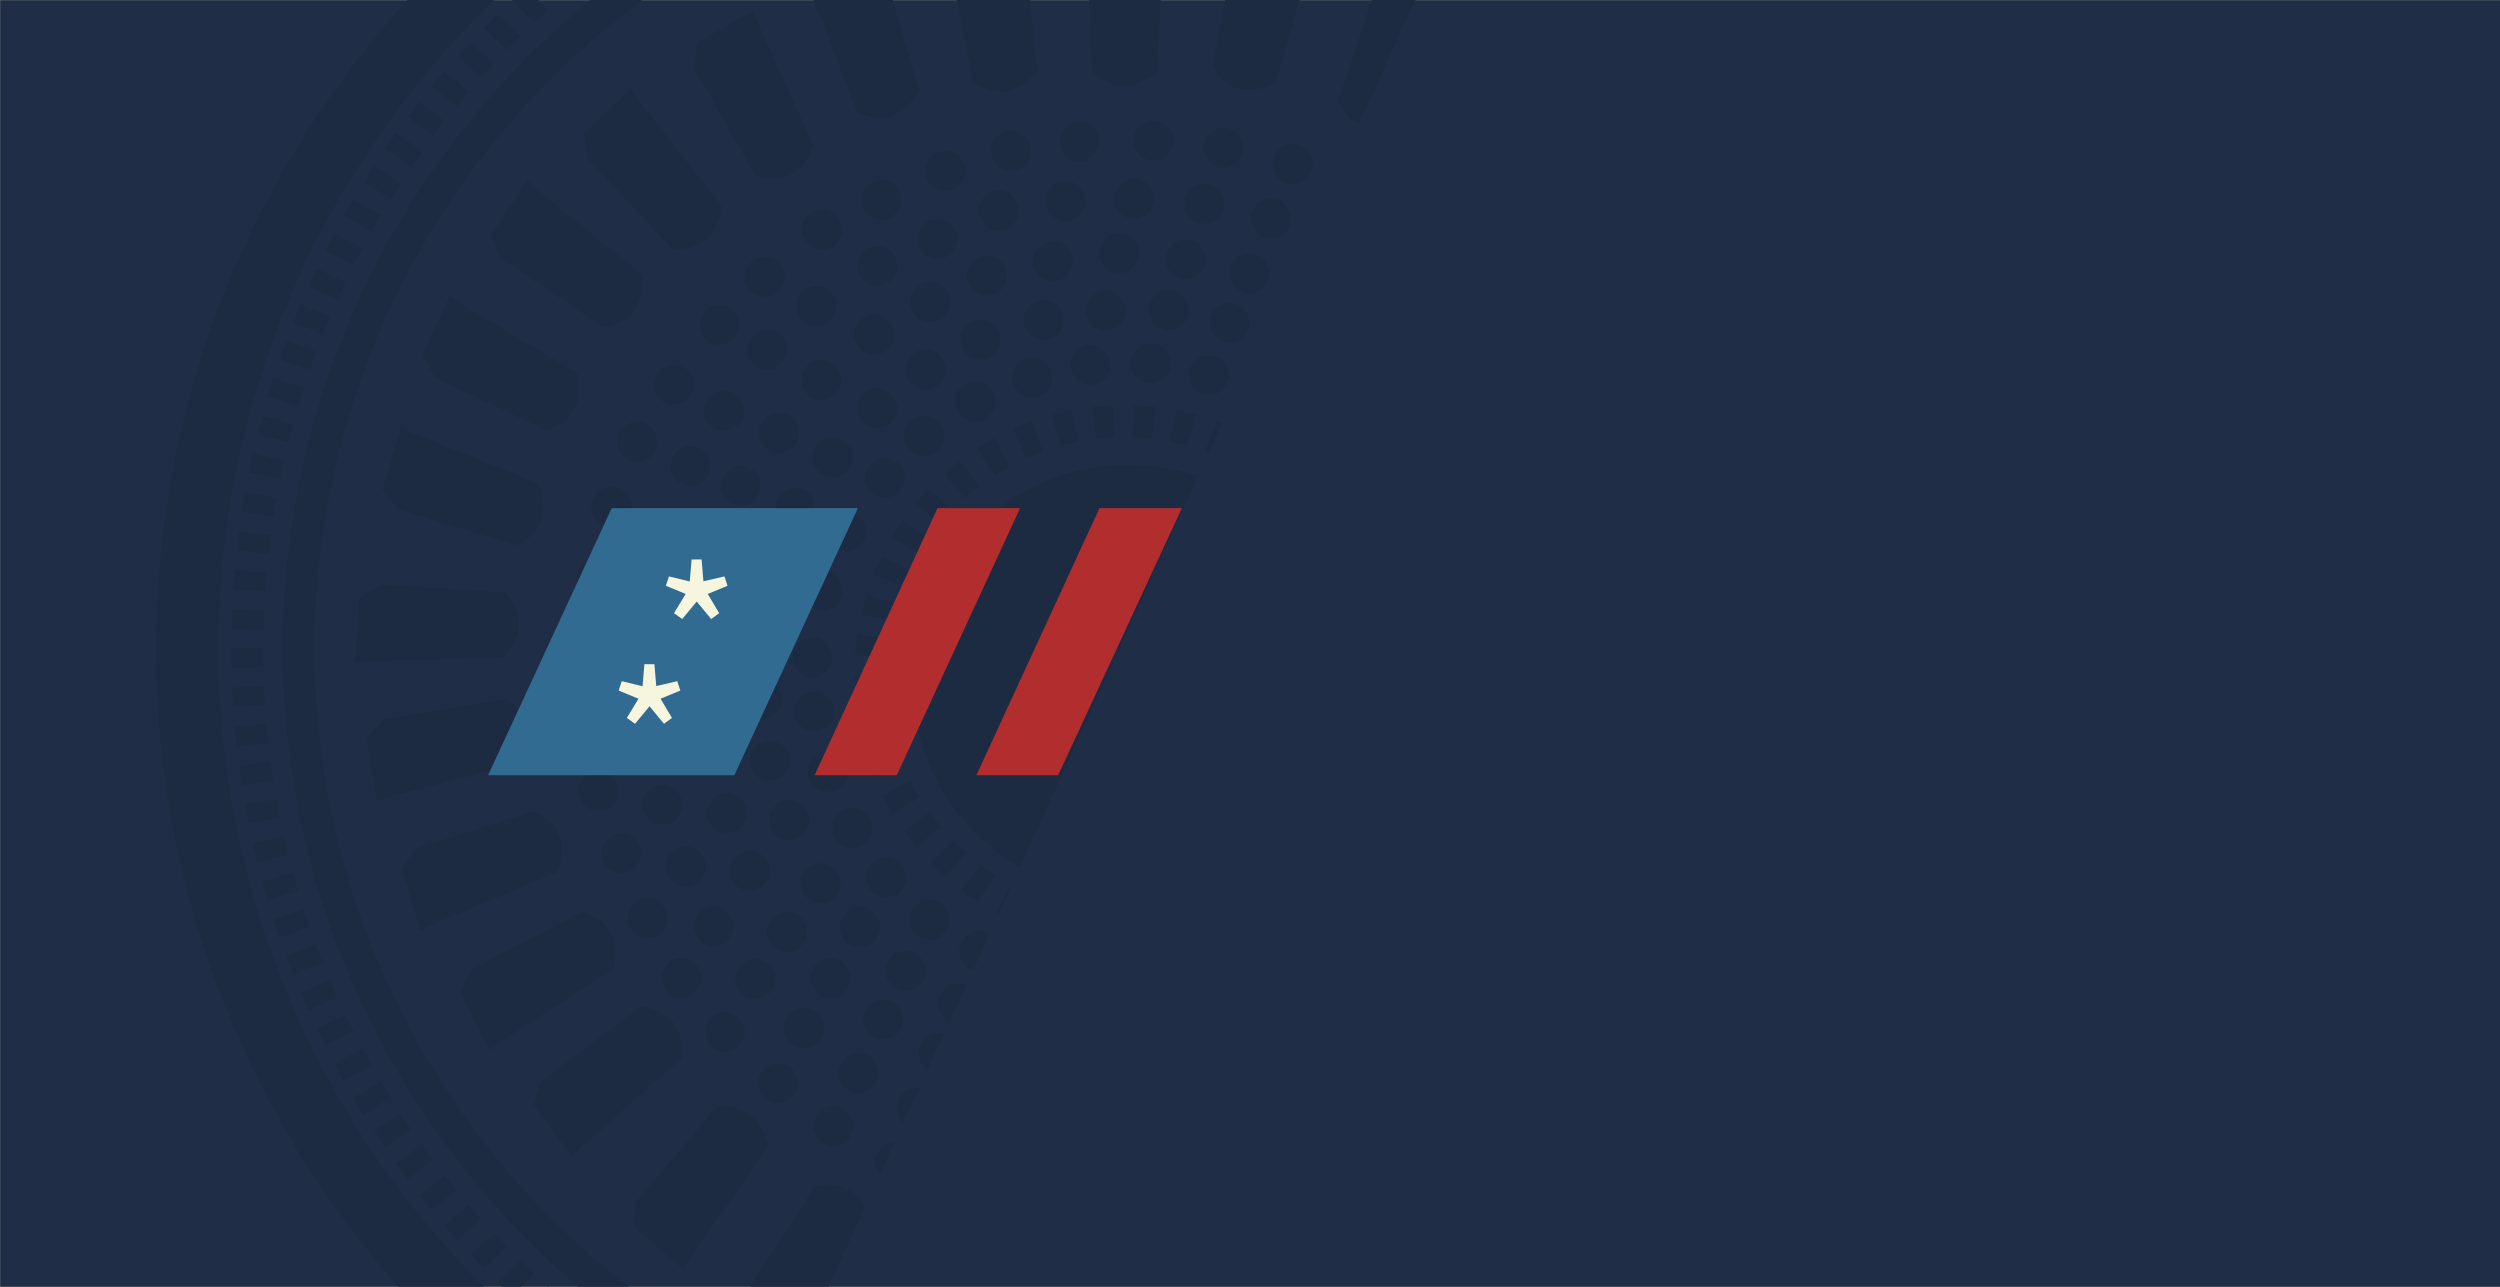 <svg data-name="Layer 1" xmlns="http://www.w3.org/2000/svg" viewBox="0 0 1360 700"><rect x="0" y="0" width="1360" height="700" fill="#808080" stroke="none"/><defs><clipPath id="a"><path fill="none" d="M450.87 700H0V0h770L450.87 700z"/></clipPath></defs><title>Artboard 1</title><path fill="#1f2d47" d="M.14.14h1360v700H.14z"/><g clip-path="url(#a)"><ellipse cx="613.05" cy="352.79" rx="450.61" ry="448.2" fill="none" stroke="#1d2b42" stroke-miterlimit="10" stroke-width="17.449"/><ellipse cx="613.05" cy="352.79" rx="511.18" ry="508.45" fill="none" stroke="#1d2b42" stroke-miterlimit="10" stroke-width="34.026"/><ellipse cx="613.05" cy="352.79" rx="478.6" ry="476.04" fill="none" stroke="#1d2b42" stroke-miterlimit="10" stroke-width="17.449" stroke-dasharray="10.487,10.487"/><circle cx="613.66" cy="370.2" r="117.42" fill="#1d2b42"/><circle cx="611.64" cy="367.29" r="138.17" transform="rotate(-87.71 611.63 367.294)" fill="none" stroke="#1d2b42" stroke-linejoin="round" stroke-width="17.496" stroke-dasharray="10.579,10.579"/><path d="M199.39 401l5.61 35 5.13-2.08L282.94 415s14.4-21.2-7.2-35l-66.51 11.09zm-3.85-75.84L193 360.5l5.47-.85 75.16-1.65s18.88-17.33 1-35.68l-67.28-4.49zM208 266.19l10.05-34 4.82 2.72 69.78 28s11.57 22.87-11.61 33.75l-64.55-19.5zm10.17 206.49l10.56 33.83 4.78-2.79 69.35-29.09s11.22-23-12.12-33.58l-64.25 20.47zm32.1 67.22l16.29 31.47 4.22-3.58L334 527.07s7-24.64-17.78-31l-59.7 31.35zm40.07 61.02l20.89 28.62 3.63-4.18 56.29-49.87s3.21-25.43-22.28-27.88l-54.23 40.07zm54.58 66.67l26.9 23.06 2.57-4.9 43.35-61.46s-2.71-25.48-28.09-22l-43.59 51.44zm62.33 48.64L437 735.51l1.9-5.2 34.79-66.68s-6.08-24.9-30.77-18.09l-36.36 56.78zm-27.99-693.1L410 5.53l1.61 5.3 31 68.5s-7.45 24.52-31.73 16.36L377.78 37zm-61.57 49.31L343.39 48l2.82 4.77L392.62 112s-1.42 25.59-26.93 23.42l-46.15-49.18zM445.21-15.5l33-13L479-23l21 72.2s-11 23.18-33.78 11.64L441.76-2zM229.62 192.87l15.15-32 4.35 3.43 64.65 38.42s7.92 24.37-16.66 31.57l-60.79-29.18zm37.78-65.37L287 98l3.81 4 58.5 47.26s4.36 25.25-21 28.87l-56-37.56zM521.86-34.54l34.72-7.09-.13 5.53 8 74.77s-14.75 21-35.25 5.61l-13.08-66.13zm76.9-5.81l35.39-1.72-1 5.45-3.45 75.13S612 57 594 38.68l-2.89-67.37zm83.45 1.18l34.85 6.45-2.2 5.08-20.59 72.33s-21.53 13.9-34.78-8l12.65-66.23zm78.36 21.61l33.68 11-2.86 4.74-30 68.95S738.17 78.07 728 54.58l21.34-64z" fill="#1d2b42"/><circle cx="532.69" cy="517.45" r="10.92" transform="rotate(-68.28 532.695 517.447)" fill="#1d2b42"/><circle cx="521.38" cy="545.85" r="10.92" transform="rotate(-68.28 521.377 545.854)" fill="#1d2b42"/><circle cx="510.6" cy="572.9" r="10.92" transform="rotate(-68.28 510.606 572.9)" fill="#1d2b42"/><circle cx="498.75" cy="602.64" r="10.92" transform="rotate(-68.28 498.748 602.641)" fill="#1d2b42"/><circle cx="486.91" cy="632.41" r="10.92" transform="rotate(-68.28 486.908 632.406)" fill="#1d2b42"/><circle cx="505.47" cy="500.4" r="10.92" transform="rotate(-65.15 505.475 500.393)" fill="#1d2b42"/><circle cx="492.63" cy="528.14" r="10.92" transform="rotate(-65.15 492.635 528.149)" fill="#1d2b42"/><circle cx="480.38" cy="554.56" r="10.92" transform="rotate(-65.15 480.387 554.564)" fill="#1d2b42"/><circle cx="466.93" cy="583.62" r="10.92" transform="rotate(-65.15 466.93 583.612)" fill="#1d2b42"/><circle cx="453.47" cy="612.67" r="10.92" transform="rotate(-65.15 453.476 612.672)" fill="#1d2b42"/><circle cx="482.11" cy="477.25" r="10.92" transform="rotate(-62.15 482.114 477.248)" fill="#1d2b42"/><circle cx="467.83" cy="504.29" r="10.92" transform="rotate(-62.15 467.83 504.29)" fill="#1d2b42"/><circle cx="451.8" cy="532.18" r="10.92" transform="rotate(-62.15 451.803 532.18)" fill="#1d2b42"/><circle cx="437.38" cy="559.14" r="10.92" transform="rotate(-62.15 437.379 559.136)" fill="#1d2b42"/><circle cx="423.23" cy="589.35" r="10.92" transform="rotate(-62.15 423.232 589.348)" fill="#1d2b42"/><circle cx="463.79" cy="450.47" r="10.92" transform="rotate(-57.5 463.79 450.473)" fill="#1d2b42"/><circle cx="446.42" cy="480.41" r="10.9" transform="rotate(-57.26 446.478 480.435)" fill="#1d2b42"/><circle cx="428.04" cy="506.93" r="10.9" transform="rotate(-57.26 428.094 506.946)" fill="#1d2b42"/><circle cx="410.94" cy="532.53" r="10.92" transform="rotate(-57.5 410.949 532.524)" fill="#1d2b42"/><circle cx="394.4" cy="561.48" r="10.92" transform="rotate(-57.5 394.399 561.481)" fill="#1d2b42"/><circle cx="450.3" cy="419.73" r="10.92" transform="rotate(-52.82 450.3 419.728)" fill="#1d2b42"/><circle cx="429.29" cy="446.19" r="10.92" transform="rotate(-52.82 429.287 446.193)" fill="#1d2b42"/><circle cx="407.87" cy="473.83" r="10.92" transform="rotate(-52.82 407.866 473.835)" fill="#1d2b42"/><circle cx="388.24" cy="503.96" r="10.92" transform="rotate(-52.82 388.24 503.951)" fill="#1d2b42"/><circle cx="370.74" cy="532" r="10.92" transform="rotate(-52.82 370.746 532)" fill="#1d2b42"/><circle cx="442.94" cy="387.03" r="10.92" transform="rotate(-52.82 442.942 387.03)" fill="#1d2b42"/><circle cx="418.7" cy="413.78" r="10.92" transform="rotate(-52.82 418.703 413.776)" fill="#1d2b42"/><circle cx="395.38" cy="442.24" r="10.92" transform="rotate(-52.82 395.383 442.233)" fill="#1d2b42"/><circle cx="373.06" cy="471.27" r="10.92" transform="rotate(-52.82 373.055 471.27)" fill="#1d2b42"/><circle cx="352.31" cy="499.6" r="10.92" transform="rotate(-52.82 352.309 499.6)" fill="#1d2b42"/><circle cx="441.89" cy="357.7" r="10.89" transform="rotate(-46.22 441.883 357.697)" fill="#1d2b42"/><circle cx="414.8" cy="344.4" r="10.92" transform="rotate(-46.4 414.798 344.4)" fill="#1d2b42"/><circle cx="384.52" cy="333.91" r="10.92" transform="rotate(-46.4 384.523 333.91)" fill="#1d2b42"/><circle cx="354.23" cy="323.41" r="10.92" transform="rotate(-46.4 354.225 323.41)" fill="#1d2b42"/><circle cx="324.74" cy="314.81" r="10.92" transform="rotate(-46.4 324.739 314.818)" fill="#1d2b42"/><circle cx="447.47" cy="321.39" r="10.92" transform="rotate(-46.4 447.475 321.384)" fill="#1d2b42"/><circle cx="419.08" cy="310.07" r="10.92" transform="rotate(-46.4 419.085 310.073)" fill="#1d2b42"/><circle cx="388.79" cy="299.58" r="10.92" transform="rotate(-46.4 388.787 299.572)" fill="#1d2b42"/><circle cx="361.75" cy="288.8" r="10.92" transform="rotate(-46.4 361.754 288.8)" fill="#1d2b42"/><circle cx="332.54" cy="275.6" r="10.92" transform="rotate(-46.4 332.53 275.599)" fill="#1d2b42"/><circle cx="460.34" cy="289.08" r="10.92" transform="rotate(-46.4 460.341 289.076)" fill="#1d2b42"/><circle cx="432.54" cy="276.26" r="10.92" transform="rotate(-46.4 432.54 276.263)" fill="#1d2b42"/><circle cx="402.86" cy="264.27" r="10.92" transform="rotate(-46.4 402.859 264.26)" fill="#1d2b42"/><circle cx="375.8" cy="253.49" r="10.92" transform="rotate(-46.4 375.797 253.49)" fill="#1d2b42"/><circle cx="346.6" cy="240.29" r="10.92" transform="rotate(-46.4 346.598 240.298)" fill="#1d2b42"/><circle cx="414.22" cy="380.4" r="10.92" transform="rotate(-46.4 414.214 380.398)" fill="#1d2b42"/><circle cx="385.45" cy="408.23" r="10.92" transform="rotate(-46.4 385.453 408.228)" fill="#1d2b42"/><circle cx="351.37" cy="399.36" r="10.92" transform="rotate(-46.4 351.362 399.36)" fill="#1d2b42"/><circle cx="320.55" cy="390.22" r="10.92" transform="rotate(-46.4 320.552 390.215)" fill="#1d2b42"/><circle cx="381.07" cy="372.02" r="10.92" transform="rotate(-46.4 381.072 372.021)" fill="#1d2b42"/><circle cx="348.89" cy="362.33" r="10.92" transform="rotate(-46.4 348.894 362.331)" fill="#1d2b42"/><circle cx="320.76" cy="354.27" r="10.92" transform="rotate(-46.4 320.765 354.28)" fill="#1d2b42"/><circle cx="360.29" cy="437.84" r="10.92" transform="rotate(-46.4 360.294 437.835)" fill="#1d2b42"/><circle cx="325.68" cy="430.32" r="10.92" transform="rotate(-46.4 325.68 430.318)" fill="#1d2b42"/><circle cx="337.86" cy="464.2" r="10.92" transform="rotate(-46.4 337.854 464.19)" fill="#1d2b42"/><circle cx="657.49" cy="204.11" r="10.92" transform="rotate(-68.28 657.485 204.11)" fill="#1d2b42"/><circle cx="668.8" cy="175.7" r="10.92" transform="rotate(-68.28 668.803 175.702)" fill="#1d2b42"/><circle cx="679.59" cy="148.65" r="10.92" transform="rotate(-68.28 679.591 148.648)" fill="#1d2b42"/><circle cx="691.44" cy="118.9" r="10.92" transform="rotate(-68.28 691.441 118.9)" fill="#1d2b42"/><circle cx="703.29" cy="89.14" r="10.92" transform="rotate(-68.28 703.289 89.14)" fill="#1d2b42"/><circle cx="626.01" cy="197.71" r="10.92" transform="rotate(-71.42 626.006 197.707)" fill="#1d2b42"/><circle cx="635.75" cy="168.74" r="10.92" transform="rotate(-71.42 635.745 168.733)" fill="#1d2b42"/><circle cx="645.02" cy="141.13" r="10.92" transform="rotate(-71.42 645.023 141.136)" fill="#1d2b42"/><circle cx="655.24" cy="110.79" r="10.92" transform="rotate(-71.42 655.236 110.784)" fill="#1d2b42"/><circle cx="665.43" cy="80.42" r="10.92" transform="rotate(-71.42 665.431 80.428)" fill="#1d2b42"/><circle cx="593.19" cy="198.46" r="10.92" transform="rotate(-74.42 593.189 198.46)" fill="#1d2b42"/><circle cx="601.39" cy="169.01" r="10.92" transform="rotate(-74.42 601.392 169.008)" fill="#1d2b42"/><circle cx="608.93" cy="137.72" r="10.92" transform="rotate(-74.42 608.932 137.723)" fill="#1d2b42"/><circle cx="617" cy="108.24" r="10.92" transform="rotate(-74.42 616.994 108.237)" fill="#1d2b42"/><circle cx="627.49" cy="76.56" r="10.92" transform="rotate(-74.42 627.49 76.56)" fill="#1d2b42"/><circle cx="561.42" cy="205.32" r="10.92" transform="rotate(-79.07 561.415 205.32)" fill="#1d2b42"/><circle cx="567.75" cy="173.94" r="10.92" transform="rotate(-79.07 567.748 173.943)" fill="#1d2b42"/><circle cx="572.73" cy="142.16" r="10.92" transform="rotate(-79.07 572.73 142.153)" fill="#1d2b42"/><circle cx="579.45" cy="109.41" r="10.92" transform="rotate(-79.07 579.45 109.406)" fill="#1d2b42"/><circle cx="587.34" cy="77" r="10.92" transform="rotate(-79.07 587.347 76.997)" fill="#1d2b42"/><circle cx="530.52" cy="218.35" r="10.92" transform="rotate(-83.75 530.522 218.353)" fill="#1d2b42"/><circle cx="533.46" cy="184.69" r="10.92" transform="rotate(-83.75 533.458 184.69)" fill="#1d2b42"/><circle cx="536.9" cy="149.89" r="10.92" transform="rotate(-83.75 536.9 149.89)" fill="#1d2b42"/><circle cx="543.36" cy="114.53" r="10.92" transform="rotate(-83.75 543.36 114.527)" fill="#1d2b42"/><circle cx="549.94" cy="82.12" r="10.92" transform="rotate(-83.75 549.94 82.118)" fill="#1d2b42"/><circle cx="502.71" cy="237.04" r="10.92" transform="rotate(-83.75 502.707 237.048)" fill="#1d2b42"/><circle cx="503.48" cy="200.95" r="10.92" transform="rotate(-83.75 503.479 200.95)" fill="#1d2b42"/><circle cx="506.12" cy="164.26" r="10.92" transform="rotate(-83.75 506.122 164.258)" fill="#1d2b42"/><circle cx="509.93" cy="130.03" r="10.88" transform="rotate(-83.66 509.926 130.031)" fill="#1d2b42"/><circle cx="514.27" cy="92.98" r="10.92" transform="rotate(-83.75 514.272 92.977)" fill="#1d2b42"/><circle cx="481.35" cy="259.97" r="10.92" transform="rotate(-.17 481.573 260.231)" fill="#1d2b42"/><circle cx="452.97" cy="248.67" r="10.92" transform="rotate(-.17 454.626 250.08)" fill="#1d2b42"/><circle cx="423.75" cy="235.45" r="10.92" transform="rotate(-.17 424.313 236.554)" fill="#1d2b42"/><circle cx="394.54" cy="222.25" r="10.92" transform="translate(-.66 1.17)" fill="#1d2b42"/><circle cx="367.22" cy="208.24" r="10.92" transform="translate(-.62 1.09)" fill="#1d2b42"/><circle cx="477.28" cy="222.12" r="10.92" transform="rotate(-.17 478.258 223.152)" fill="#1d2b42"/><circle cx="475.52" cy="182.12" r="10.92" transform="rotate(-.17 474.948 182.703)" fill="#1d2b42"/><circle cx="444.68" cy="165.13" r="10.92" transform="translate(-.49 1.32)" fill="#1d2b42"/><circle cx="416.01" cy="150.59" r="10.92" transform="rotate(-.17 414.332 148.91)" fill="#1d2b42"/><circle cx="447.45" cy="205.41" r="10.92" transform="translate(-.61 1.33)" fill="#1d2b42"/><circle cx="417.41" cy="190.31" r="10.92" transform="rotate(-.17 417.642 189.359)" fill="#1d2b42"/><circle cx="391.44" cy="176.84" r="10.92" transform="rotate(-.17 390.7 175.838)" fill="#1d2b42"/><circle cx="477.18" cy="144.74" r="10.92" fill="#1d2b42"/><circle cx="447.3" cy="124.99" r="10.92" transform="rotate(-.17 448.07 125.367)" fill="#1d2b42"/><circle cx="479.44" cy="108.75" r="10.92" transform="rotate(-.17 478.428 108.56)" fill="#1d2b42"/></g><path fill="#b22e2e" d="M487.86 421.7h-44.68l66.85-145.29h44.91L487.86 421.7zm87.8 0h-44.49l66.97-145.29h44.79L575.66 421.7z"/><path fill="#326b92" d="M399.48 421.7H265.55l67.23-145.29h133.93L399.48 421.7z"/><path d="M366.66 333.54l6.34-10.43-10.77-4.44 1.67-5.11 11.32 2.77 1-12h5.44l1 11.88 11.43-2.66 1.67 5.11-10.76 4.45 6.22 10.43-4.33 3.22-7.89-9.55-7.88 9.55zm-25.66 57l6.33-10.43-10.77-4.44 1.67-5.11 11.32 2.77 1-12H356l1 11.88 11.43-2.66 1.67 5.11-10.77 4.44 6.22 10.43-4.33 3.22-7.88-9.55-7.88 9.55z" fill="#f6f5de"/></svg>